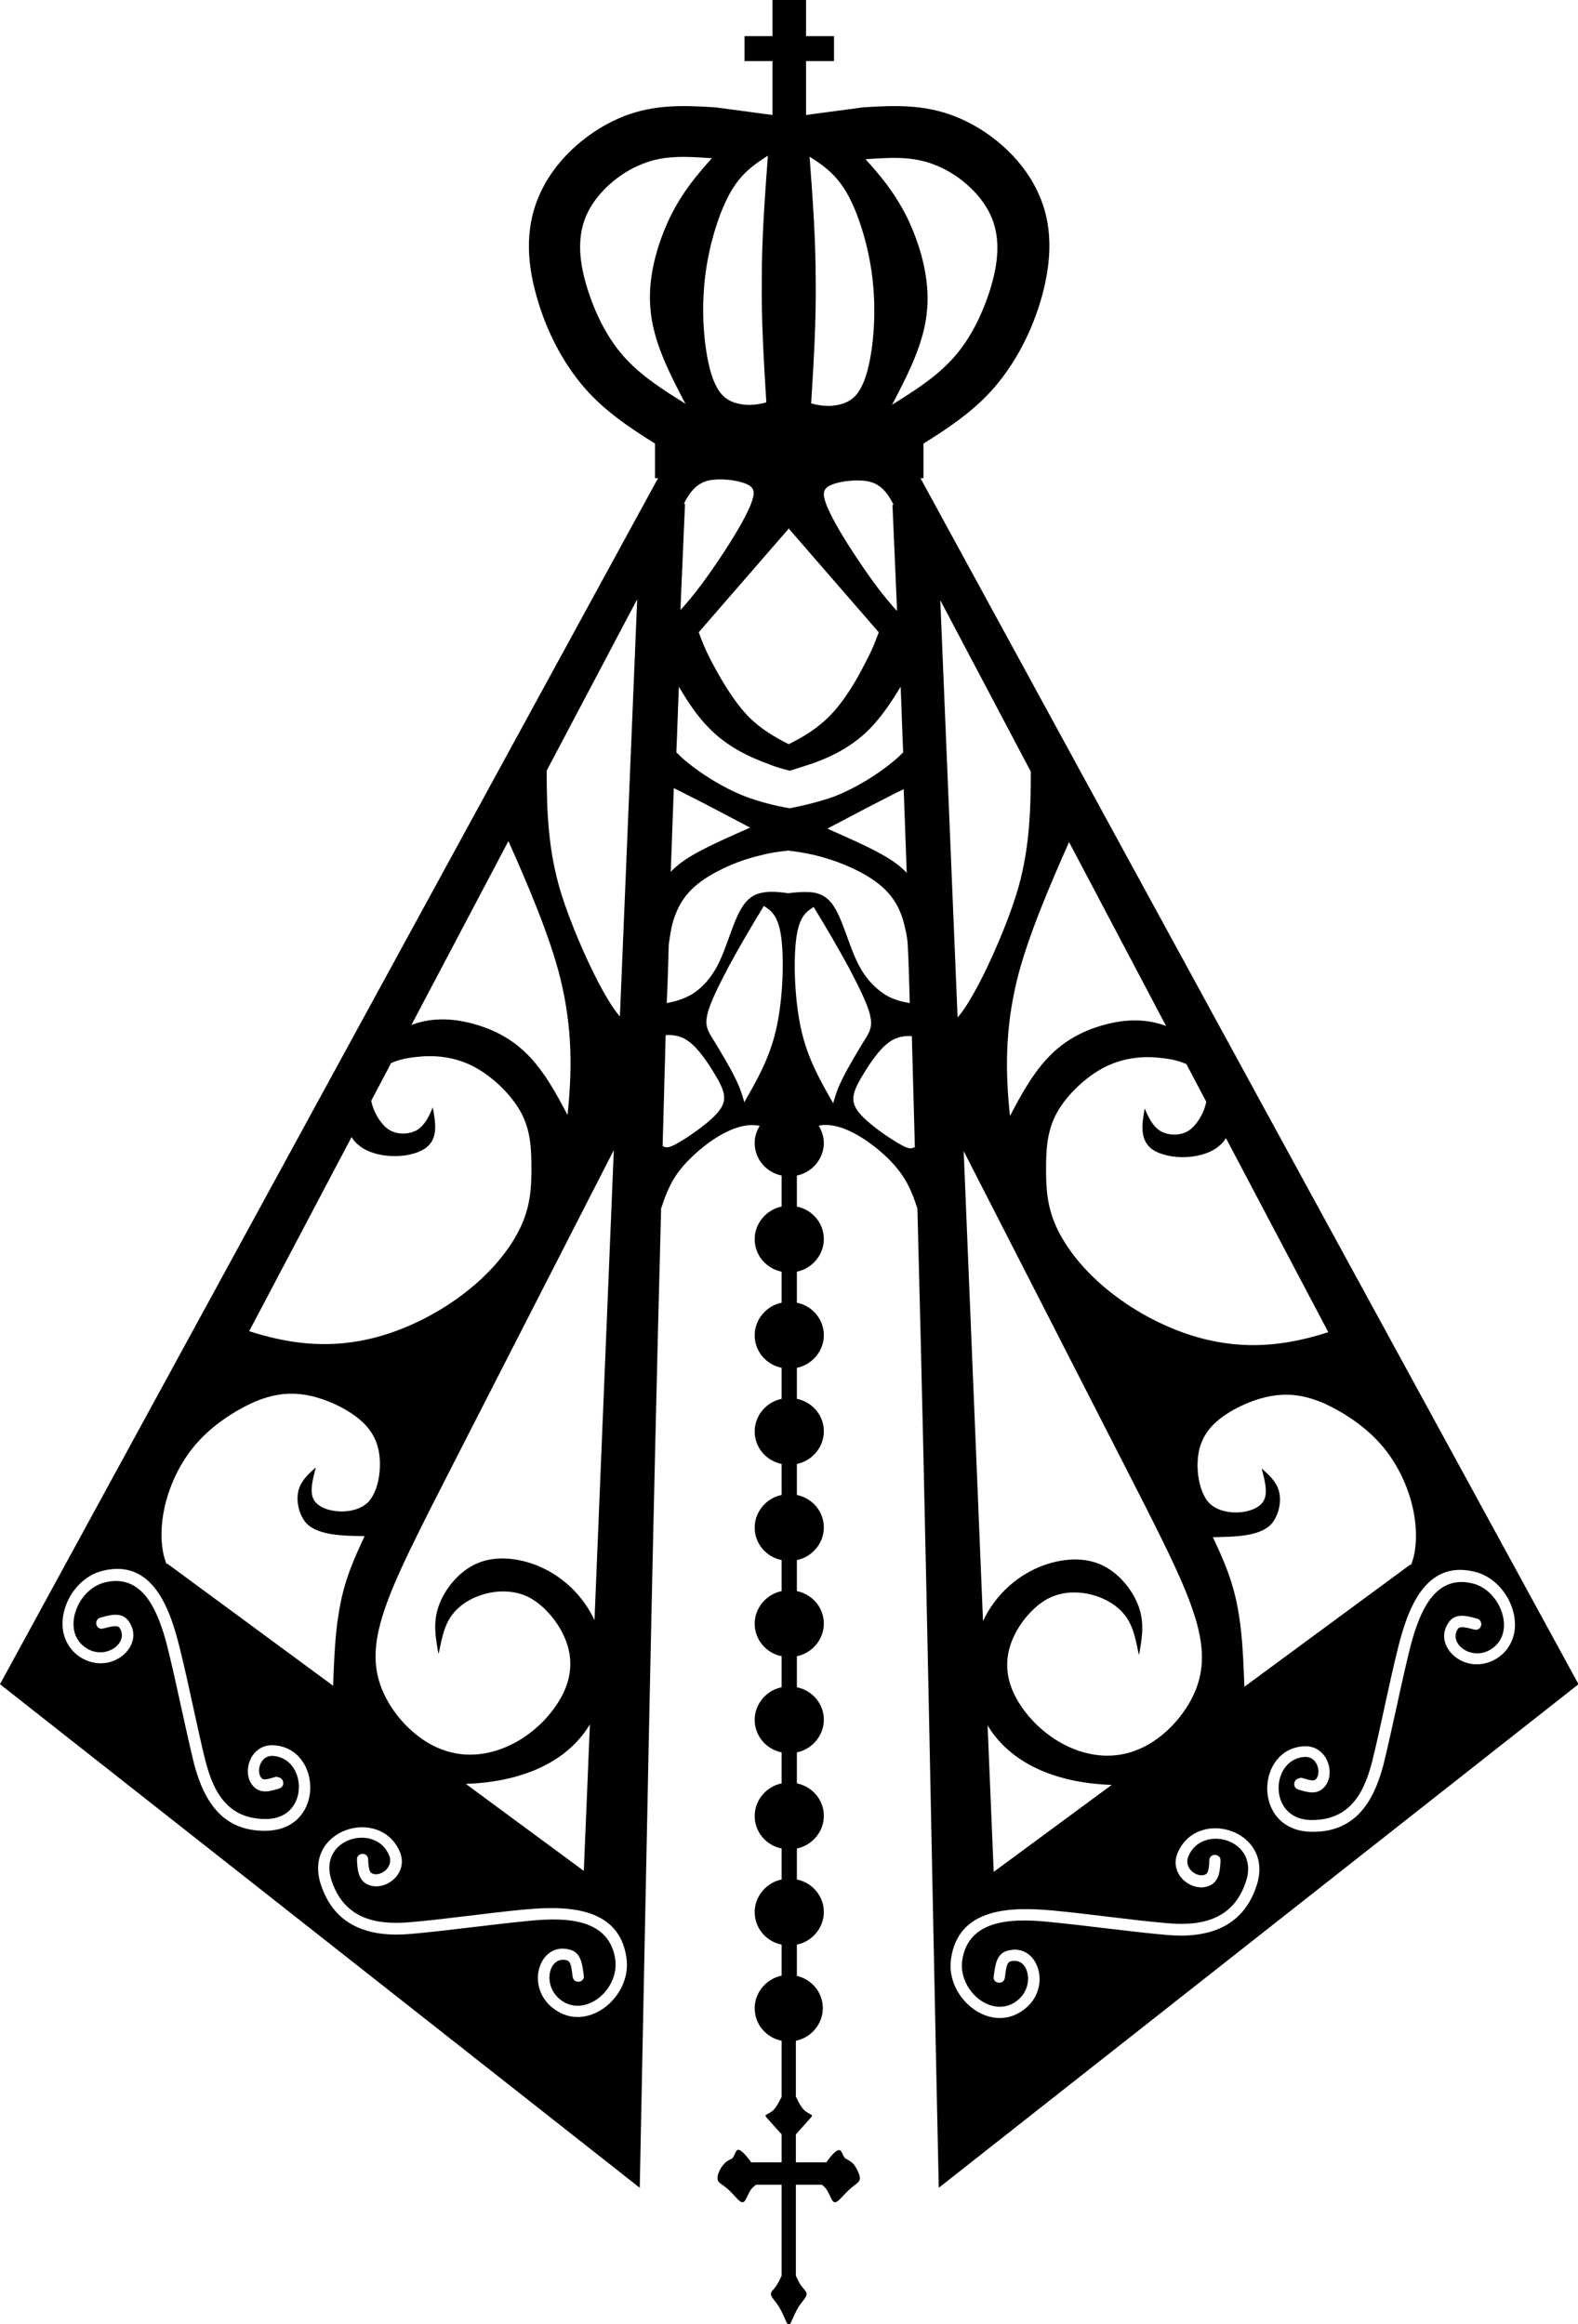 <?xml version="1.0" encoding="UTF-8"?>
<!DOCTYPE svg PUBLIC "-//W3C//DTD SVG 1.1//EN" "http://www.w3.org/Graphics/SVG/1.1/DTD/svg11.dtd">
<!-- Creator: CorelDRAW -->
<svg xmlns="http://www.w3.org/2000/svg" xml:space="preserve" width="15.525mm" height="22.86mm" version="1.1" style="shape-rendering:geometricPrecision; text-rendering:geometricPrecision; image-rendering:optimizeQuality; fill-rule:evenodd; clip-rule:evenodd"
viewBox="0 0 31.03 45.69"
 xmlns:xlink="http://www.w3.org/1999/xlink"
 xmlns:xodm="http://www.corel.com/coreldraw/odm/2003">
 <defs>
  <style type="text/css">
   <![CDATA[
    .fil0 {fill:black}
   ]]>
  </style>
 </defs>
 <g id="Camada_x0020_1">
  <path id="Santa.cdr" class="fil0" d="M15.65 38.84c0.3,0.06 0.53,0.32 0.53,0.64 0,0.31 -0.23,0.58 -0.53,0.64l0 1.1c0.01,0.01 0.01,0.02 0.02,0.04 0.03,0.06 0.08,0.16 0.14,0.22 0.06,0.06 0.13,0.08 0.15,0.1 0.02,0.02 0,0.03 -0.05,0.09l-0.26 0.29 0 0.55 0.6 0c0.06,-0.09 0.13,-0.17 0.18,-0.21 0.13,-0.1 0.12,0.07 0.19,0.13 0.04,0.03 0.09,0.04 0.16,0.11 0.06,0.07 0.13,0.21 0.13,0.29 -0.01,0.08 -0.09,0.11 -0.17,0.18 -0.08,0.07 -0.17,0.17 -0.23,0.23 -0.15,0.15 -0.15,-0.04 -0.26,-0.2 -0.03,-0.04 -0.06,-0.07 -0.09,-0.09l-0.51 0 0 1.79c0.03,0.06 0.06,0.13 0.1,0.19 0.06,0.08 0.12,0.12 0.11,0.18 -0.01,0.06 -0.08,0.13 -0.15,0.23 -0.06,0.1 -0.11,0.21 -0.14,0.28 -0.03,0.07 -0.04,0.09 -0.06,0.06 -0.02,0.03 -0.03,0 -0.06,-0.06 -0.03,-0.07 -0.08,-0.19 -0.14,-0.28 -0.06,-0.1 -0.14,-0.17 -0.15,-0.23 -0.01,-0.06 0.06,-0.1 0.11,-0.18 0.04,-0.06 0.07,-0.13 0.1,-0.19l0 -1.79 -0.51 0c-0.02,0.03 -0.06,0.05 -0.09,0.09 -0.11,0.16 -0.11,0.35 -0.26,0.2 -0.06,-0.06 -0.15,-0.17 -0.23,-0.23 -0.08,-0.07 -0.17,-0.1 -0.17,-0.18 -0.01,-0.08 0.06,-0.22 0.13,-0.29 0.06,-0.07 0.12,-0.08 0.16,-0.11 0.07,-0.07 0.06,-0.24 0.19,-0.13 0.05,0.04 0.12,0.12 0.18,0.21l0.6 0 0 -0.55 -0.26 -0.29c-0.05,-0.06 -0.07,-0.07 -0.05,-0.09 0.02,-0.02 0.09,-0.04 0.15,-0.1 0.06,-0.06 0.11,-0.16 0.14,-0.22 0.01,-0.02 0.02,-0.03 0.02,-0.04l0 -1.1c-0.3,-0.06 -0.53,-0.32 -0.53,-0.64 0,-0.31 0.23,-0.58 0.53,-0.64l0 -0.61c-0.3,-0.06 -0.53,-0.32 -0.53,-0.64 0,-0.31 0.23,-0.58 0.53,-0.64l0 -0.61c-0.3,-0.06 -0.53,-0.32 -0.53,-0.64 0,-0.31 0.23,-0.58 0.53,-0.64l0 -0.61c-0.3,-0.06 -0.53,-0.32 -0.53,-0.64 0,-0.31 0.23,-0.58 0.53,-0.64l0 -0.61c-0.3,-0.06 -0.53,-0.32 -0.53,-0.64 0,-0.31 0.23,-0.58 0.53,-0.64l0 -0.61c-0.3,-0.06 -0.53,-0.32 -0.53,-0.64 0,-0.31 0.23,-0.58 0.53,-0.64l0 -0.61c-0.3,-0.06 -0.53,-0.32 -0.53,-0.64 0,-0.31 0.23,-0.58 0.53,-0.64l0 -0.61c-0.3,-0.06 -0.53,-0.32 -0.53,-0.64 0,-0.31 0.23,-0.58 0.53,-0.64l0 -0.61c-0.3,-0.06 -0.53,-0.32 -0.53,-0.64 0,-0.31 0.23,-0.58 0.53,-0.64l0 -0.61c-0.3,-0.06 -0.53,-0.32 -0.53,-0.64 0,-0.13 0.04,-0.24 0.1,-0.34 -0.09,-0.01 -0.19,-0.02 -0.29,0 -0.37,0.06 -0.79,0.36 -1.07,0.64 -0.28,0.27 -0.42,0.52 -0.54,0.87 -0.01,0.04 -0.03,0.08 -0.04,0.12 -0.17,6.41 -0.29,12.83 -0.42,19.25 -4.19,-3.3 -8.39,-6.6 -12.58,-9.9 4.31,-7.9 8.62,-15.8 12.94,-23.71l-0.06 0 0 -0.68c-0.51,-0.32 -0.99,-0.64 -1.39,-1.1 -0.44,-0.51 -0.76,-1.15 -0.94,-1.8 -0.2,-0.7 -0.23,-1.41 0.1,-2.08 0.32,-0.66 0.96,-1.2 1.63,-1.46 0.6,-0.23 1.16,-0.21 1.79,-0.17l1.12 0.15 0 -1.06 -0.55 0 0 -0.49 0.55 0 0 -0.76 0.66 0 0 0.76 0.55 0 0 0.49 -0.55 0 0 1.06 1.12 -0.15c0.63,-0.04 1.19,-0.06 1.79,0.17 0.68,0.26 1.32,0.81 1.63,1.46 0.33,0.67 0.29,1.38 0.1,2.08 -0.18,0.65 -0.5,1.29 -0.94,1.8 -0.4,0.46 -0.88,0.78 -1.39,1.1l0 0.68 -0.06 0c4.31,7.9 8.62,15.8 12.94,23.71 -4.19,3.3 -8.39,6.6 -12.58,9.9 -0.14,-6.42 -0.25,-12.83 -0.42,-19.25 -0.01,-0.04 -0.03,-0.08 -0.04,-0.12 -0.12,-0.35 -0.26,-0.59 -0.54,-0.87 -0.28,-0.27 -0.71,-0.58 -1.07,-0.64 -0.1,-0.02 -0.2,-0.02 -0.29,-0 0.06,0.1 0.1,0.22 0.1,0.34 0,0.31 -0.23,0.58 -0.53,0.64l0 0.61c0.3,0.06 0.53,0.32 0.53,0.64 0,0.31 -0.23,0.58 -0.53,0.64l0 0.61c0.3,0.06 0.53,0.32 0.53,0.64 0,0.31 -0.23,0.58 -0.53,0.64l0 0.61c0.3,0.06 0.53,0.32 0.53,0.64 0,0.31 -0.23,0.58 -0.53,0.64l0 0.61c0.3,0.06 0.53,0.32 0.53,0.64 0,0.31 -0.23,0.58 -0.53,0.64l0 0.61c0.3,0.06 0.53,0.32 0.53,0.64 0,0.31 -0.23,0.58 -0.53,0.64l0 0.61c0.3,0.06 0.53,0.32 0.53,0.64 0,0.31 -0.23,0.58 -0.53,0.64l0 0.61c0.3,0.06 0.53,0.32 0.53,0.64 0,0.31 -0.23,0.58 -0.53,0.64l0 0.61c0.3,0.06 0.53,0.32 0.53,0.64 0,0.31 -0.23,0.58 -0.53,0.64l0 0.61zm-0.13 -28.46l-1.78 2.05c0.06,0.16 0.11,0.31 0.27,0.61 0.16,0.3 0.41,0.74 0.71,1.05 0.24,0.24 0.51,0.4 0.79,0.54 0.28,-0.14 0.55,-0.3 0.79,-0.54 0.31,-0.31 0.56,-0.75 0.71,-1.05 0.16,-0.3 0.21,-0.45 0.27,-0.61l-1.78 -2.05zm0 4.77c-0.16,-0.04 -0.32,-0.09 -0.46,-0.15 -0.46,-0.17 -0.83,-0.39 -1.12,-0.69 -0.23,-0.23 -0.42,-0.52 -0.59,-0.81 -0.02,0.43 -0.03,0.86 -0.05,1.29 0.06,0.06 0.13,0.13 0.22,0.2 0.27,0.22 0.68,0.49 1.14,0.67 0.27,0.1 0.57,0.18 0.87,0.23 0.3,-0.06 0.59,-0.13 0.87,-0.23 0.46,-0.18 0.87,-0.45 1.14,-0.67 0.09,-0.07 0.16,-0.14 0.22,-0.2 -0.02,-0.43 -0.03,-0.86 -0.05,-1.29 -0.18,0.3 -0.37,0.58 -0.59,0.81 -0.3,0.31 -0.67,0.53 -1.12,0.69 -0.15,0.05 -0.3,0.1 -0.46,0.15zm0 1.57c-0.18,0.02 -0.36,0.04 -0.54,0.09 -0.41,0.09 -0.83,0.27 -1.14,0.48 -0.31,0.21 -0.51,0.47 -0.62,0.88 -0.03,0.12 -0.05,0.26 -0.07,0.4 -0.01,0.38 -0.02,0.77 -0.04,1.15l0 0c0.16,-0.03 0.31,-0.07 0.49,-0.17 0.18,-0.11 0.37,-0.29 0.53,-0.61 0.16,-0.32 0.28,-0.79 0.43,-1.05 0.15,-0.27 0.32,-0.33 0.49,-0.35 0.15,-0.02 0.3,-0 0.45,0.02 0.15,-0.02 0.3,-0.03 0.45,-0.02 0.18,0.02 0.35,0.09 0.49,0.35 0.15,0.27 0.27,0.73 0.43,1.05 0.16,0.32 0.36,0.5 0.53,0.61 0.18,0.11 0.33,0.14 0.49,0.17l0 -0c-0.01,-0.38 -0.02,-0.77 -0.04,-1.15 -0.01,-0.15 -0.04,-0.28 -0.07,-0.4 -0.1,-0.41 -0.31,-0.67 -0.62,-0.88 -0.31,-0.21 -0.73,-0.38 -1.14,-0.48 -0.18,-0.04 -0.36,-0.07 -0.54,-0.09zm2.03 -6.79c0.03,0.69 0.06,1.39 0.09,2.08 -0.03,-0.03 -0.07,-0.07 -0.1,-0.11 -0.25,-0.28 -0.55,-0.71 -0.79,-1.08 -0.24,-0.37 -0.42,-0.69 -0.5,-0.9 -0.08,-0.21 -0.07,-0.31 0.08,-0.38 0.15,-0.07 0.42,-0.11 0.65,-0.09 0.22,0.02 0.38,0.11 0.53,0.36 0.02,0.03 0.04,0.07 0.06,0.11zm0.22 5.58c0.02,0.55 0.04,1.1 0.06,1.65 -0.13,-0.14 -0.3,-0.26 -0.52,-0.38 -0.29,-0.16 -0.66,-0.32 -1.04,-0.49 0.42,-0.22 0.83,-0.44 1.15,-0.6 0.13,-0.07 0.25,-0.13 0.36,-0.18zm0.16 4.85c0.02,0.73 0.04,1.46 0.06,2.19 -0.07,0.04 -0.13,0.04 -0.3,-0.06 -0.2,-0.11 -0.54,-0.35 -0.72,-0.53 -0.18,-0.18 -0.21,-0.31 -0.18,-0.45 0.03,-0.13 0.11,-0.27 0.24,-0.48 0.13,-0.2 0.31,-0.47 0.53,-0.59 0.12,-0.06 0.24,-0.08 0.37,-0.07zm-1.54 1.34c-0.25,-0.44 -0.51,-0.88 -0.64,-1.48 -0.13,-0.6 -0.15,-1.36 -0.09,-1.79 0.06,-0.42 0.2,-0.51 0.34,-0.6 0.25,0.41 0.49,0.82 0.69,1.19 0.2,0.38 0.37,0.72 0.42,0.94 0.05,0.22 -0,0.32 -0.13,0.52 -0.12,0.2 -0.31,0.51 -0.42,0.74 -0.11,0.22 -0.14,0.35 -0.18,0.48zm6 10.81c-0.06,-0.29 -0.11,-0.57 -0.29,-0.78 -0.32,-0.39 -1.07,-0.59 -1.58,-0.25 -0.26,0.17 -0.51,0.48 -0.63,0.8 -0.12,0.32 -0.12,0.66 0.05,1.02 0.4,0.82 1.45,1.48 2.4,1.11 0.48,-0.18 0.91,-0.62 1.13,-1.09 0.22,-0.47 0.22,-0.96 0,-1.62 -0.22,-0.67 -0.65,-1.51 -1.49,-3.15 -0.77,-1.51 -1.89,-3.69 -3.03,-5.92l0.38 9.24c0.22,-0.47 0.61,-0.86 1.12,-1.07 0.4,-0.16 0.84,-0.2 1.2,-0.04 0.36,0.16 0.64,0.52 0.75,0.85 0.11,0.33 0.05,0.62 -0,0.92zm-3.55 -12.52c0.09,-0.1 0.22,-0.29 0.42,-0.67 0.24,-0.46 0.54,-1.15 0.72,-1.72 0.26,-0.83 0.29,-1.62 0.29,-2.43l-1.78 -3.37 0.34 8.2zm2.18 -3.43c-0.37,0.83 -0.82,1.88 -1.02,2.7 -0.24,0.98 -0.23,1.82 -0.14,2.68 0.46,-0.88 0.86,-1.53 1.88,-1.8 0.45,-0.12 0.85,-0.1 1.19,0.03l-1.91 -3.62zm3.08 5.82c-0.03,0.06 -0.08,0.11 -0.13,0.15 -0.31,0.27 -0.99,0.29 -1.32,0.06 -0.25,-0.19 -0.19,-0.52 -0.14,-0.8 0.07,0.17 0.15,0.34 0.3,0.44 0.15,0.09 0.38,0.11 0.56,-0 0.13,-0.08 0.3,-0.31 0.35,-0.57l-0.39 -0.74c-0.13,-0.06 -0.29,-0.1 -0.49,-0.12 -0.32,-0.04 -0.71,-0.02 -1.1,0.17 -0.38,0.19 -0.76,0.55 -0.96,0.91 -0.2,0.37 -0.21,0.74 -0.21,1.12 0,0.38 0.02,0.75 0.23,1.18 0.52,1.05 1.81,1.91 2.99,2.17 0.86,0.19 1.61,0.07 2.33,-0.16l-2.01 -3.81zm3.65 8.38c0.02,-0.05 0.03,-0.1 0.05,-0.16 0.16,-0.71 -0.13,-1.63 -0.66,-2.22 -0.31,-0.35 -0.73,-0.62 -1.1,-0.79 -0.37,-0.16 -0.7,-0.21 -1.07,-0.14 -0.37,0.07 -0.79,0.27 -1.05,0.5 -0.26,0.23 -0.36,0.5 -0.37,0.8 -0.01,0.29 0.06,0.61 0.22,0.79 0.28,0.3 0.97,0.23 1.09,-0.06 0.07,-0.15 0.01,-0.38 -0.05,-0.61 0.15,0.13 0.29,0.26 0.34,0.45 0.05,0.19 0,0.43 -0.11,0.59 -0.21,0.31 -0.79,0.3 -1.19,0.31 0.2,0.43 0.41,0.87 0.51,1.52 0.07,0.41 0.09,0.9 0.11,1.42l3.26 -2.4zm-5.89 4.33c-0.95,-0.03 -1.94,-0.34 -2.44,-1.17l0.12 2.88 2.32 -1.71zm-5.91 -27.15c0.05,-0.81 0.1,-1.62 0.09,-2.43 -0,-0.81 -0.06,-1.62 -0.12,-2.43 0.25,0.16 0.51,0.33 0.73,0.71 0.22,0.38 0.41,0.99 0.49,1.56 0.08,0.57 0.06,1.1 -0,1.52 -0.06,0.42 -0.16,0.73 -0.31,0.9 -0.15,0.17 -0.36,0.2 -0.51,0.21 -0.16,0 -0.26,-0.02 -0.37,-0.05zm1.59 0.02c0.32,-0.61 0.64,-1.23 0.69,-1.87 0.06,-0.64 -0.15,-1.31 -0.39,-1.81 -0.25,-0.5 -0.53,-0.83 -0.82,-1.15 0.46,-0.03 0.91,-0.07 1.36,0.11 0.45,0.17 0.89,0.55 1.09,0.97 0.2,0.42 0.17,0.89 0.03,1.38 -0.14,0.49 -0.38,1.02 -0.73,1.42 -0.35,0.4 -0.8,0.68 -1.25,0.96zm6.46 28.62c0.01,-0.14 -0.21,-0.16 -0.22,-0.01 -0,0.07 -0.01,0.24 -0.06,0.27 -0.14,0.1 -0.46,-0.09 -0.35,-0.35 0.27,-0.64 1.41,-0.33 1.13,0.5 -0.24,0.73 -0.84,0.88 -1.53,0.82 -0.63,-0.05 -1.6,-0.19 -2.26,-0.25 -0.77,-0.07 -1.87,-0.09 -2.01,0.96 -0.1,0.73 0.7,1.42 1.34,1.05 0.7,-0.4 0.4,-1.4 -0.23,-1.22 -0.22,0.06 -0.24,0.29 -0.27,0.51 -0.02,0.14 0.2,0.17 0.22,0.02 0.02,-0.15 0.03,-0.3 0.11,-0.32 0.37,-0.11 0.52,0.55 0.06,0.82 -0.48,0.27 -1.08,-0.27 -1.01,-0.83 0.12,-0.88 1.11,-0.83 1.77,-0.76 0.63,0.06 1.65,0.2 2.26,0.25 0.79,0.07 1.49,-0.14 1.76,-0.97 0.36,-1.09 -1.16,-1.55 -1.55,-0.65 -0.2,0.46 0.35,0.84 0.68,0.62 0.14,-0.1 0.15,-0.28 0.16,-0.44zm1.56 -1.62c-0.12,0 -0.16,0.18 -0.03,0.22 0.16,0.05 0.32,0.1 0.46,0 0.31,-0.23 0.14,-0.87 -0.34,-0.85 -0.95,0.04 -1.03,1.62 0.09,1.68 0.44,0.02 0.76,-0.12 0.99,-0.36 0.23,-0.24 0.37,-0.57 0.47,-0.94 0.15,-0.6 0.35,-1.59 0.5,-2.2 0.08,-0.34 0.2,-0.75 0.4,-1.04 0.19,-0.27 0.46,-0.44 0.86,-0.34 0.53,0.13 0.83,0.9 0.43,1.24 -0.39,0.34 -0.93,-0.04 -0.72,-0.35 0.06,-0.08 0.29,0.02 0.35,0.02 0.13,0 0.15,-0.19 0.02,-0.22 -0.21,-0.06 -0.42,-0.11 -0.55,0.07 -0.17,0.24 -0.09,0.5 0.11,0.67 0.52,0.43 1.39,-0.06 1.15,-0.9 -0.1,-0.35 -0.38,-0.67 -0.75,-0.76 -1.01,-0.25 -1.34,0.81 -1.52,1.54 -0.16,0.64 -0.35,1.6 -0.5,2.2 -0.09,0.34 -0.21,0.64 -0.41,0.84 -0.19,0.2 -0.46,0.31 -0.82,0.3 -0.83,-0.04 -0.76,-1.21 -0.09,-1.24 0.27,-0.01 0.33,0.36 0.2,0.45 -0.06,0.04 -0.23,-0.04 -0.28,-0.04l-0.02 0zm-12.09 -25.05c-0.03,0.69 -0.06,1.39 -0.09,2.08 0.03,-0.03 0.07,-0.07 0.1,-0.11 0.25,-0.28 0.55,-0.71 0.79,-1.08 0.24,-0.37 0.42,-0.69 0.5,-0.9 0.08,-0.21 0.07,-0.31 -0.08,-0.38 -0.15,-0.07 -0.42,-0.11 -0.65,-0.09 -0.22,0.02 -0.38,0.11 -0.53,0.36 -0.02,0.03 -0.04,0.07 -0.06,0.11zm-0.22 5.58c-0.02,0.55 -0.04,1.1 -0.06,1.65 0.13,-0.14 0.3,-0.26 0.52,-0.38 0.29,-0.16 0.66,-0.32 1.04,-0.49 -0.42,-0.22 -0.83,-0.44 -1.15,-0.6 -0.14,-0.07 -0.25,-0.13 -0.36,-0.18zm-0.16 4.85c-0.02,0.73 -0.04,1.46 -0.06,2.19 0.07,0.04 0.13,0.04 0.3,-0.06 0.2,-0.11 0.54,-0.35 0.72,-0.53 0.18,-0.18 0.21,-0.31 0.18,-0.45 -0.03,-0.13 -0.11,-0.27 -0.24,-0.48 -0.13,-0.2 -0.31,-0.47 -0.53,-0.59 -0.12,-0.06 -0.24,-0.08 -0.37,-0.07zm1.54 1.34c0.25,-0.44 0.51,-0.88 0.64,-1.48 0.13,-0.6 0.15,-1.36 0.09,-1.79 -0.06,-0.42 -0.2,-0.51 -0.34,-0.6 -0.25,0.41 -0.49,0.82 -0.69,1.19 -0.2,0.38 -0.37,0.72 -0.42,0.94 -0.05,0.22 0,0.32 0.13,0.52 0.12,0.2 0.31,0.51 0.42,0.74 0.11,0.22 0.14,0.35 0.18,0.48zm-6 10.81c0.06,-0.29 0.11,-0.57 0.29,-0.78 0.32,-0.39 1.07,-0.59 1.58,-0.25 0.26,0.17 0.51,0.48 0.63,0.8 0.12,0.32 0.12,0.66 -0.05,1.02 -0.4,0.82 -1.45,1.48 -2.4,1.11 -0.48,-0.18 -0.91,-0.62 -1.13,-1.09 -0.22,-0.47 -0.22,-0.96 0,-1.62 0.22,-0.67 0.65,-1.51 1.49,-3.15 0.77,-1.51 1.89,-3.69 3.03,-5.92l-0.38 9.24c-0.22,-0.47 -0.61,-0.86 -1.12,-1.07 -0.4,-0.16 -0.84,-0.2 -1.2,-0.04 -0.36,0.16 -0.64,0.52 -0.75,0.85 -0.11,0.33 -0.05,0.62 0,0.92zm3.55 -12.52c-0.09,-0.1 -0.22,-0.29 -0.42,-0.67 -0.24,-0.46 -0.54,-1.15 -0.72,-1.72 -0.26,-0.83 -0.29,-1.62 -0.29,-2.43l1.78 -3.37 -0.34 8.2zm-2.18 -3.43c0.37,0.83 0.82,1.88 1.02,2.7 0.24,0.98 0.23,1.82 0.14,2.68 -0.46,-0.88 -0.86,-1.53 -1.88,-1.8 -0.45,-0.12 -0.85,-0.1 -1.19,0.03l1.91 -3.62zm-3.08 5.82c0.03,0.06 0.08,0.11 0.13,0.15 0.31,0.27 0.99,0.29 1.32,0.06 0.26,-0.19 0.19,-0.52 0.14,-0.8 -0.07,0.17 -0.15,0.34 -0.3,0.44 -0.15,0.09 -0.38,0.11 -0.56,-0 -0.13,-0.08 -0.3,-0.31 -0.35,-0.57l0.39 -0.74c0.13,-0.06 0.29,-0.1 0.49,-0.12 0.32,-0.04 0.71,-0.02 1.1,0.17 0.38,0.19 0.76,0.55 0.96,0.91 0.2,0.37 0.21,0.74 0.21,1.12 0,0.38 -0.02,0.75 -0.23,1.18 -0.52,1.05 -1.81,1.91 -2.99,2.17 -0.86,0.19 -1.61,0.07 -2.33,-0.16l2.01 -3.81zm-3.65 8.38c-0.02,-0.05 -0.03,-0.1 -0.05,-0.16 -0.16,-0.71 0.13,-1.63 0.66,-2.22 0.31,-0.35 0.73,-0.62 1.1,-0.79 0.37,-0.16 0.7,-0.21 1.07,-0.14 0.37,0.07 0.79,0.27 1.05,0.5 0.26,0.23 0.36,0.5 0.37,0.8 0.01,0.29 -0.06,0.61 -0.22,0.79 -0.28,0.3 -0.97,0.23 -1.09,-0.06 -0.07,-0.15 -0.01,-0.38 0.05,-0.61 -0.15,0.13 -0.29,0.26 -0.34,0.45 -0.05,0.19 0,0.43 0.11,0.59 0.21,0.31 0.79,0.3 1.19,0.31 -0.2,0.43 -0.41,0.87 -0.51,1.52 -0.07,0.41 -0.09,0.9 -0.11,1.42l-3.26 -2.4zm5.89 4.33c0.95,-0.03 1.94,-0.34 2.44,-1.17l-0.12 2.88 -2.32 -1.71zm5.91 -27.15c-0.05,-0.81 -0.1,-1.62 -0.09,-2.43 0,-0.81 0.06,-1.62 0.12,-2.43 -0.25,0.16 -0.51,0.33 -0.73,0.71 -0.22,0.38 -0.41,0.99 -0.49,1.56 -0.08,0.57 -0.06,1.1 0,1.52 0.06,0.42 0.16,0.73 0.31,0.9 0.15,0.17 0.36,0.2 0.51,0.21 0.16,0 0.26,-0.02 0.37,-0.05zm-1.59 0.02c-0.32,-0.61 -0.64,-1.23 -0.69,-1.87 -0.06,-0.64 0.15,-1.31 0.39,-1.81 0.25,-0.5 0.53,-0.83 0.82,-1.15 -0.46,-0.03 -0.92,-0.07 -1.36,0.11 -0.45,0.17 -0.89,0.55 -1.09,0.97 -0.2,0.42 -0.17,0.89 -0.03,1.38 0.14,0.49 0.38,1.02 0.73,1.42 0.35,0.4 0.8,0.68 1.25,0.96zm-6.46 28.62c-0.01,-0.14 0.21,-0.16 0.22,-0.01 0,0.07 0.01,0.24 0.06,0.27 0.14,0.1 0.46,-0.09 0.35,-0.35 -0.27,-0.64 -1.41,-0.33 -1.13,0.5 0.24,0.73 0.84,0.88 1.53,0.82 0.63,-0.05 1.6,-0.19 2.26,-0.25 0.77,-0.07 1.87,-0.09 2.01,0.96 0.1,0.73 -0.7,1.42 -1.34,1.05 -0.7,-0.4 -0.4,-1.4 0.23,-1.22 0.22,0.06 0.24,0.29 0.27,0.51 0.02,0.14 -0.2,0.17 -0.22,0.02 -0.02,-0.15 -0.03,-0.3 -0.11,-0.32 -0.37,-0.11 -0.52,0.55 -0.06,0.82 0.48,0.27 1.08,-0.27 1.01,-0.83 -0.12,-0.88 -1.11,-0.83 -1.77,-0.76 -0.63,0.06 -1.65,0.2 -2.26,0.25 -0.79,0.07 -1.49,-0.14 -1.76,-0.97 -0.36,-1.09 1.16,-1.55 1.55,-0.65 0.2,0.46 -0.35,0.84 -0.68,0.62 -0.14,-0.1 -0.15,-0.28 -0.16,-0.44zm-1.56 -1.62c0.12,0 0.16,0.18 0.03,0.22 -0.16,0.05 -0.32,0.1 -0.46,0 -0.31,-0.23 -0.14,-0.87 0.34,-0.85 0.95,0.04 1.03,1.62 -0.09,1.68 -0.44,0.02 -0.76,-0.12 -0.99,-0.36 -0.23,-0.24 -0.37,-0.57 -0.47,-0.94 -0.15,-0.6 -0.35,-1.59 -0.5,-2.2 -0.08,-0.34 -0.2,-0.75 -0.4,-1.04 -0.19,-0.27 -0.46,-0.44 -0.86,-0.34 -0.53,0.13 -0.83,0.9 -0.43,1.24 0.39,0.34 0.93,-0.04 0.72,-0.35 -0.06,-0.08 -0.29,0.02 -0.35,0.02 -0.13,0 -0.15,-0.19 -0.02,-0.22 0.21,-0.06 0.42,-0.11 0.55,0.07 0.17,0.24 0.09,0.5 -0.11,0.67 -0.52,0.43 -1.39,-0.06 -1.15,-0.9 0.1,-0.35 0.38,-0.67 0.75,-0.76 1.01,-0.25 1.34,0.81 1.52,1.54 0.16,0.64 0.35,1.6 0.5,2.2 0.09,0.34 0.21,0.64 0.41,0.84 0.19,0.2 0.46,0.31 0.82,0.3 0.83,-0.04 0.76,-1.21 0.09,-1.24 -0.27,-0.01 -0.33,0.36 -0.2,0.45 0.06,0.04 0.23,-0.04 0.28,-0.04l0.02 0z"/>
 </g>
</svg>
